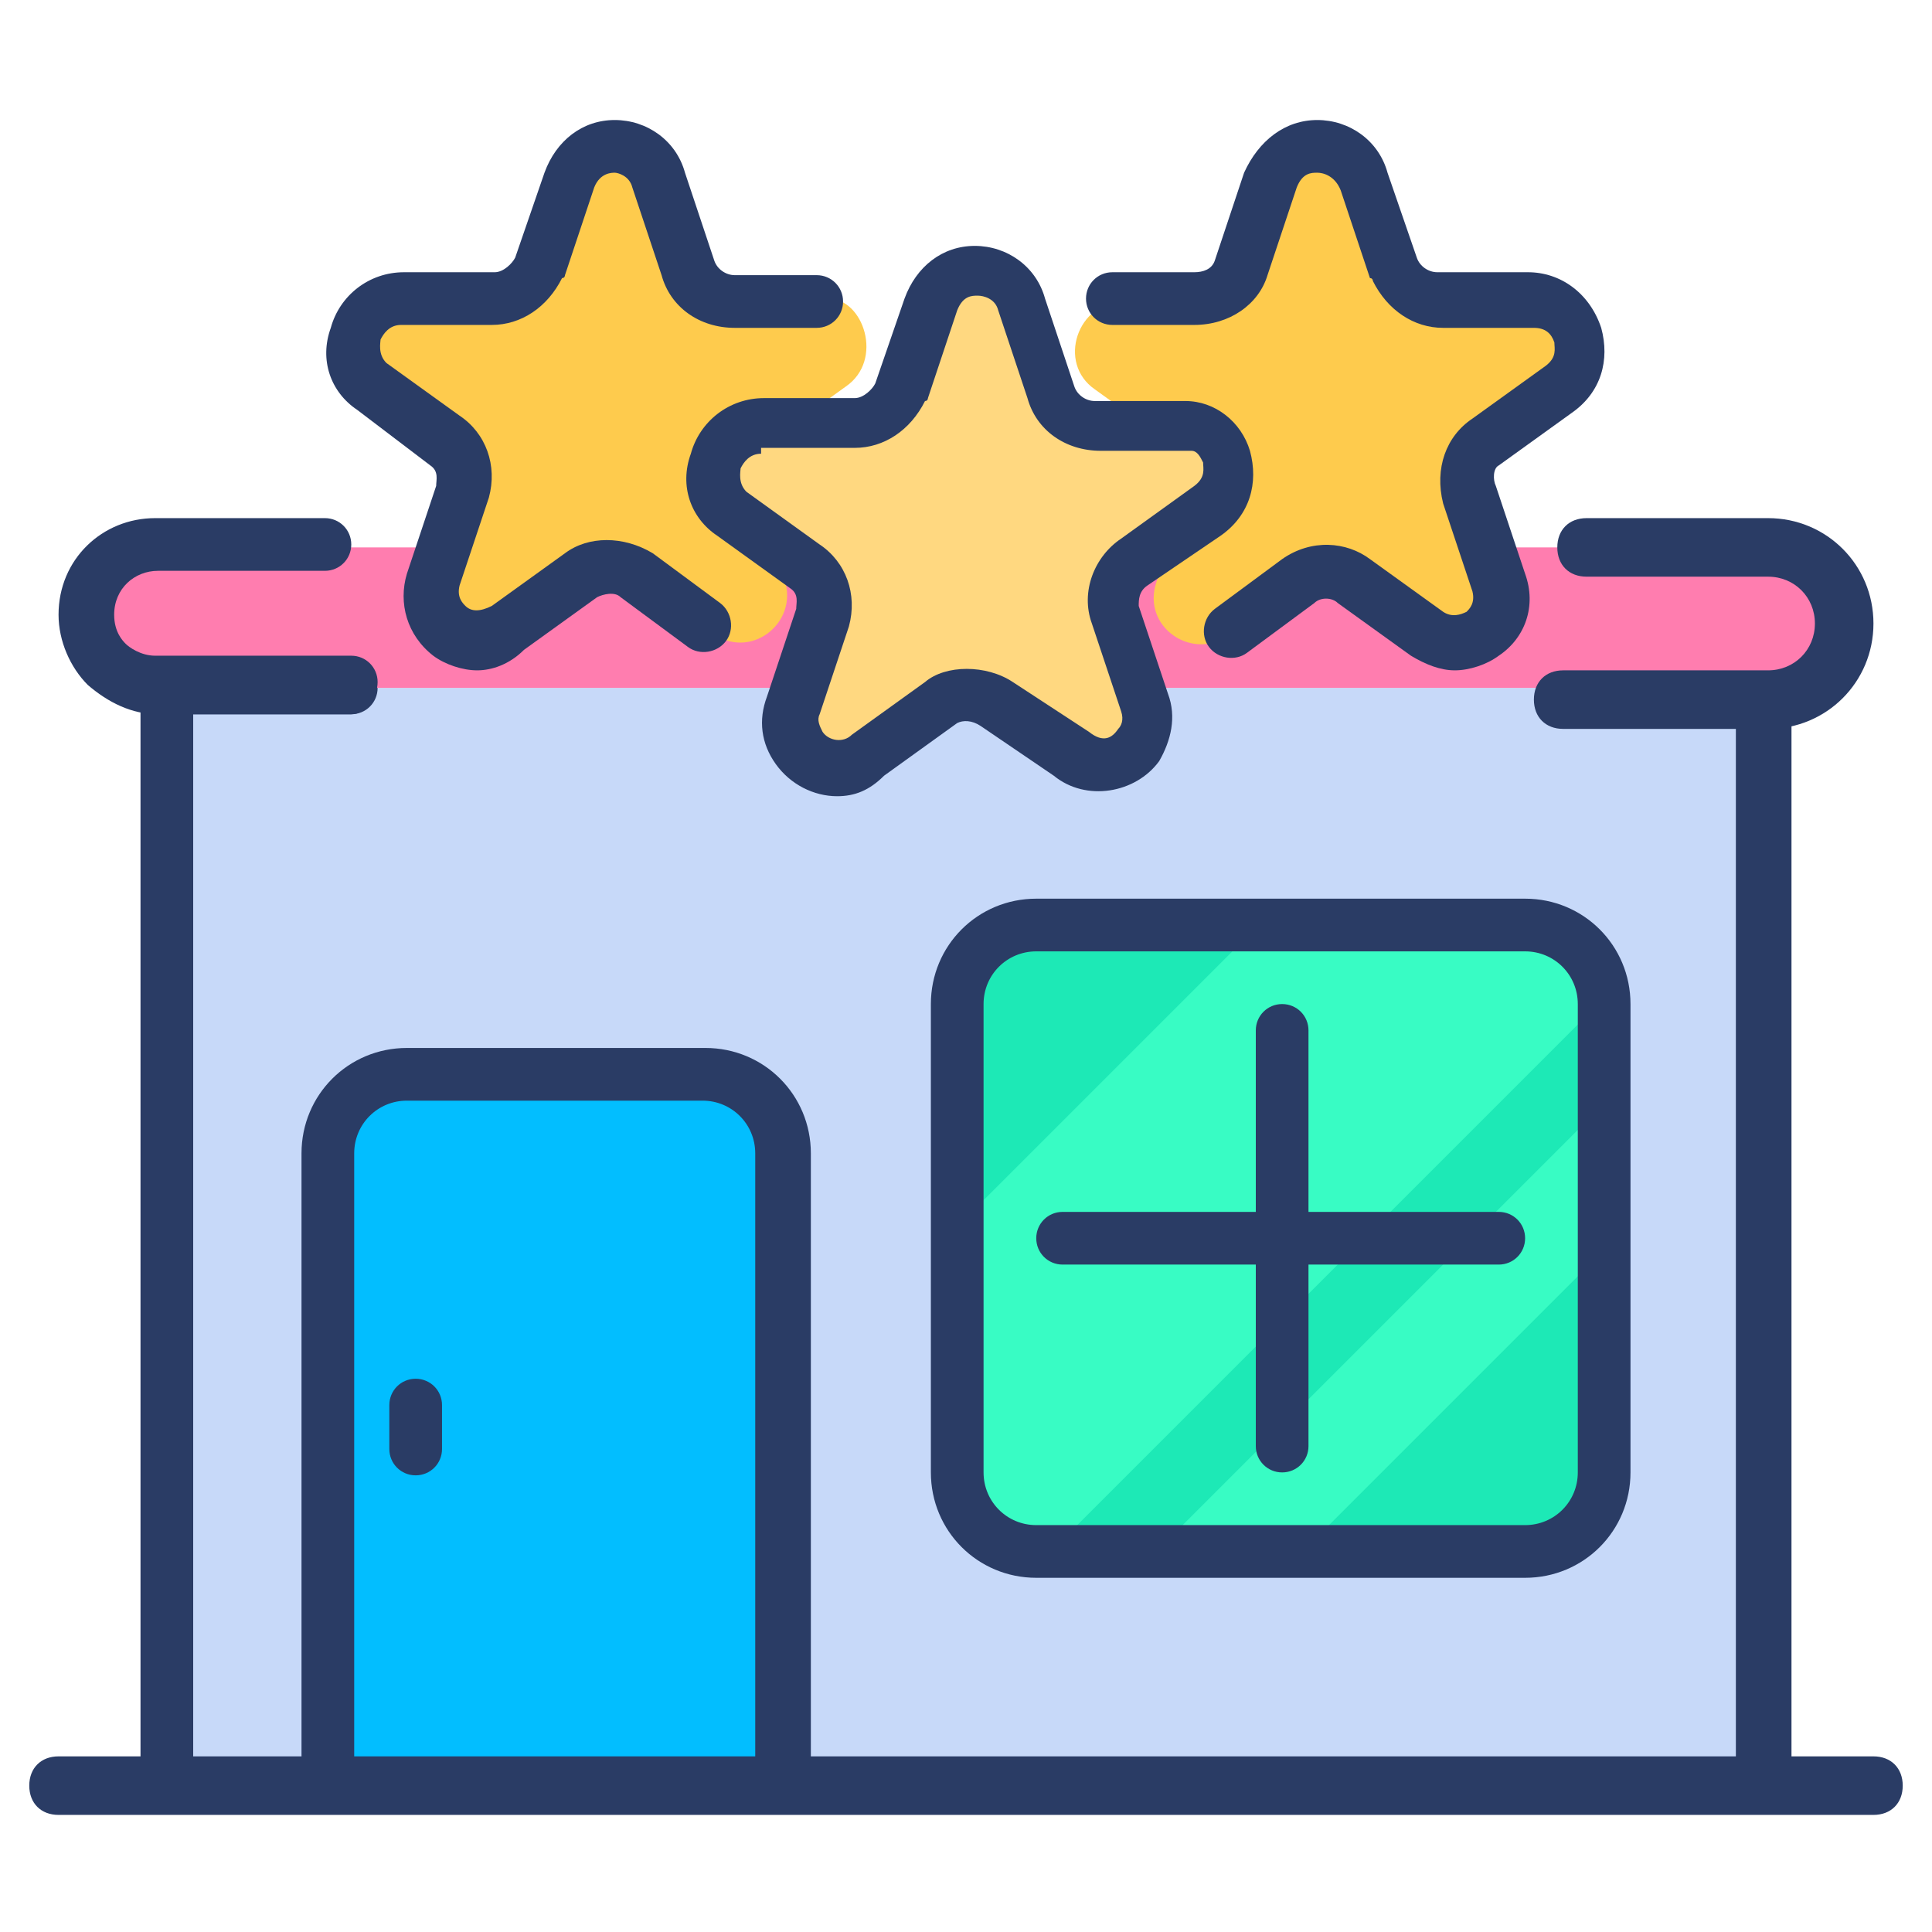 <svg id="Layer_1" height="512" viewBox="0 0 66 66" width="512" xmlns="http://www.w3.org/2000/svg"><g><g><path d="m64 62h-62c-.6 0-1-.4-1-1s.4-1 1-1h62c.6 0 1 .4 1 1s-.4 1-1 1z" fill="#2a3c65"/></g><g><path d="m5.7 23.5h54.5v37.5h-54.5z" fill="#c7d9f9"/></g><g><path d="m60.3 61.9h-54.6c-.5 0-.9-.4-.9-.9v-37.5c0-.5.4-.9.9-.9h6.3c.5 0 .9.4.9.9s-.4.9-.9.9h-5.4v35.6h52.7v-35.6h-5.3c-.5 0-.9-.4-.9-.9s.4-.9.9-.9h6.3c.5 0 .9.4.9.9v37.5c0 .5-.4.9-.9.9z" fill="#2a3c65"/></g><g><path d="m63 21.1c0-1.4-1.1-2.4-2.4-2.4h-55.2c-1.4 0-2.4 1.1-2.4 2.4 0 1.4 1.1 2.4 2.4 2.4h55.2c1.3 0 2.4-1 2.4-2.4z" fill="#ff7daf"/></g><g><path d="m12 24.4h-6.6c-.9 0-1.7-.4-2.4-1-.6-.6-1-1.5-1-2.4 0-1.9 1.5-3.3 3.3-3.3h5.8c.5 0 .9.4.9.9s-.4.9-.9.9h-5.7c-.8 0-1.5.6-1.5 1.5 0 .6.3.9.4 1s.5.4 1 .4h6.7c.5 0 .9.4.9.9s-.4 1.1-.9 1.1z" fill="#2a3c65"/></g><g><path d="m54.8 34.3v16c0 1.5-1.2 2.7-2.7 2.7h-16.7c-1.5 0-2.7-1.2-2.7-2.7v-16c0-1.5 1.2-2.7 2.7-2.7h16.7c1.4 0 2.6 1.1 2.7 2.5z" fill="#1de9b6"/></g><g><g><path d="m54.8 34.1-18.9 18.9h-.4c-1.5 0-2.7-1.2-2.7-2.7v-8.5l10.2-10.2h9.1c1.4 0 2.6 1.1 2.7 2.5z" fill="#38fcc4"/></g><g><path d="m54.8 37.7v5l-10.3 10.3h-5z" fill="#38fcc4"/></g></g><g><path d="m52.1 53.9h-16.7c-2 0-3.6-1.6-3.6-3.6v-16c0-2 1.6-3.6 3.6-3.6h16.7c2 0 3.6 1.6 3.6 3.6v16c0 2-1.6 3.6-3.6 3.6zm-16.7-21.4c-1 0-1.8.8-1.8 1.8v16c0 1 .8 1.8 1.8 1.8h16.7c1 0 1.8-.8 1.8-1.8v-16c0-1-.8-1.8-1.8-1.8z" fill="#2a3c65"/></g><g><path d="m26.8 39.4v21.6h-15.6v-21.6c0-1.5 1.2-2.7 2.7-2.7h10.2c1.5 0 2.7 1.2 2.7 2.7z" fill="#02beff"/></g><g><path d="m26.8 61.9h-15.6c-.5 0-.9-.4-.9-.9v-21.6c0-2 1.6-3.6 3.6-3.6h10.2c2 0 3.6 1.6 3.6 3.6v21.6c0 .5-.4.9-.9.9zm-14.7-1.9h13.7v-20.6c0-1-.8-1.8-1.8-1.8h-10.1c-1 0-1.8.8-1.8 1.8z" fill="#2a3c65"/></g><g><path d="m14.2 50.4c-.5 0-.9-.4-.9-.9v-1.5c0-.5.4-.9.9-.9s.9.4.9.9v1.5c0 .5-.4.9-.9.9z" fill="#2a3c65"/></g><g><path d="m43.8 50.3c-.5 0-.9-.4-.9-.9v-14.2c0-.5.4-.9.9-.9s.9.4.9.9v14.2c0 .5-.4.9-.9.9z" fill="#2a3c65"/></g><g><path d="m51.2 43.2h-14.9c-.5 0-.9-.4-.9-.9s.4-.9.9-.9h14.9c.5 0 .9.4.9.9s-.4.9-.9.9z" fill="#2a3c65"/></g><g><path d="m53.5 13.2-2.5 1.9c-.6.4-.8 1.2-.6 1.8l1 3c.5 1.5-1.2 2.8-2.5 1.8l-2.5-1.8c-.6-.4-1.4-.4-1.9 0l-2.5 1.8c-1.3.9-3-.3-2.5-1.8l1-3c.2-.7 0-1.4-.6-1.8l-2.5-1.8c-1.3-.9-.6-3 1-3h3.1c.7 0 1.3-.5 1.6-1.1l1-3c.5-1.5 2.6-1.5 3.1 0l1 3c.2.7.9 1.1 1.6 1.1h3.1c1.2-.1 1.9 2 .6 2.9z" fill="#fecb4d"/></g><g><path d="m28.9 13.2-2.5 1.8c-.6.4-.8 1.2-.6 1.8l1 3c.5 1.5-1.2 2.8-2.5 1.8l-2.5-1.8c-.6-.4-1.4-.4-1.9 0l-2.5 1.8c-1.3.9-3-.3-2.5-1.8l1-3c.2-.7 0-1.4-.6-1.8l-2.5-1.8c-1.3-.9-.6-3 1-3h3.1c.7 0 1.3-.5 1.6-1.1l1-3c.5-1.5 2.6-1.5 3.1 0l1 3c.2.7.9 1.1 1.6 1.1h3.1c1.2 0 1.9 2.1.6 3z" fill="#fecb4d"/></g><g><path d="m49.7 22.9c-.5 0-1-.2-1.5-.5l-2.5-1.8c-.2-.2-.6-.2-.8 0l-2.3 1.7c-.4.3-1 .2-1.3-.2s-.2-1 .2-1.3l2.3-1.7c1-.7 2.2-.6 3 0l2.5 1.8c.3.2.6.1.8 0 .1-.1.3-.3.2-.7l-1-3c-.3-1.2.1-2.3 1-2.9l2.5-1.8c.4-.3.3-.6.3-.8-.1-.3-.3-.5-.7-.5h-3.1c-1 0-1.9-.6-2.4-1.6 0 0 0-.1-.1-.1l-1-3c-.2-.5-.6-.6-.8-.6s-.5 0-.7.5l-1 3c-.3 1-1.3 1.7-2.5 1.7h-2.8c-.5 0-.9-.4-.9-.9s.4-.9.9-.9h2.8c.3 0 .6-.1.7-.4l1-3c.5-1.1 1.4-1.8 2.5-1.8s2.1.7 2.4 1.8l1 2.9c.1.3.4.5.7.5h3.1c1.1 0 2.1.7 2.5 1.9.3 1.1 0 2.2-1 2.9l-2.5 1.8c-.2.1-.2.5-.1.7l1 3c.4 1.1 0 2.2-.9 2.8-.4.3-1 .5-1.5.5z" fill="#2a3c65"/></g><g><path d="m16.3 22.9c-.5 0-1.1-.2-1.5-.5-.9-.7-1.2-1.8-.9-2.8l1-3c0-.2.1-.5-.2-.7l-2.5-1.9c-.9-.6-1.3-1.7-.9-2.8.3-1.1 1.3-1.9 2.5-1.9h3.1c.3 0 .6-.3.7-.5l1-2.9c.4-1.1 1.3-1.8 2.4-1.8s2.1.7 2.4 1.8l1 3c.1.3.4.5.7.5h2.8c.5 0 .9.4.9.9s-.4.9-.9.9h-2.8c-1.2 0-2.2-.7-2.5-1.8l-1-3c-.1-.4-.5-.5-.6-.5s-.5 0-.7.5l-1 3s0 .1-.1.1c-.5 1-1.4 1.6-2.4 1.6h-3.1c-.4 0-.6.3-.7.5 0 .1-.1.5.2.8l2.5 1.8c.9.6 1.3 1.7 1 2.8l-1 3c-.1.4.1.6.2.7.2.2.5.2.9 0l2.5-1.8c.8-.6 2-.6 3 0l2.3 1.7c.4.3.5.9.2 1.3s-.9.5-1.3.2l-2.3-1.7c-.2-.2-.6-.1-.8 0l-2.5 1.8c-.5.5-1.1.7-1.6.7z" fill="#2a3c65"/></g><g><path d="m41.2 17.4-2.5 1.8c-.6.4-.8 1.2-.6 1.8l1 3c.5 1.5-1.2 2.8-2.5 1.8l-2.6-1.7c-.6-.4-1.4-.4-1.9 0l-2.5 1.8c-1.3.9-3-.3-2.5-1.8l1-3c.2-.7 0-1.4-.6-1.8l-2.5-1.8c-1.3-.9-.6-3 1-3h3.1c.7 0 1.3-.5 1.6-1.1l1-3c.5-1.5 2.6-1.5 3.1 0l1 3c.2.7.9 1.1 1.6 1.1h3.1c1.3 0 2 2 .7 2.9z" fill="#ffd880"/></g><g><path d="m28.6 27.2c-.8 0-1.6-.4-2.1-1.1s-.6-1.5-.3-2.3l1-3c0-.2.1-.5-.2-.7l-2.5-1.8c-.9-.6-1.3-1.7-.9-2.8.3-1.1 1.3-1.9 2.5-1.9h3.1c.3 0 .6-.3.7-.5l1-2.9c.4-1.1 1.3-1.8 2.4-1.8s2.1.7 2.4 1.8l1 3c.1.3.4.5.7.5h3.1c1 0 1.9.7 2.2 1.7.3 1.1 0 2.2-1 2.9l-2.5 1.7c-.3.2-.3.5-.3.7l1 3c.3.8.1 1.6-.3 2.3-.8 1.1-2.5 1.4-3.6.5l-2.5-1.7c-.3-.2-.6-.2-.8-.1l-2.5 1.8c-.5.5-1 .7-1.6.7zm-2.6-11.7c-.4 0-.6.3-.7.5 0 .1-.1.5.2.8l2.5 1.8c.9.6 1.3 1.7 1 2.8l-1 3c-.1.2 0 .4.1.6.2.3.7.4 1 .1l2.5-1.8c.7-.6 2.1-.6 3 0l2.6 1.7c.5.4.8.2 1-.1.1-.1.2-.3.1-.6l-1-3c-.4-1.1.1-2.3 1-2.9l2.5-1.8c.4-.3.3-.6.3-.8-.1-.2-.2-.4-.4-.4h-3.1c-1.2 0-2.2-.7-2.5-1.8l-1-3c-.1-.4-.5-.5-.7-.5s-.5 0-.7.5l-1 3s0 .1-.1.1c-.5 1-1.4 1.6-2.4 1.6h-3.2z" fill="#2a3c65"/></g><g><path d="m60.4 24.9h-7c-.6 0-1-.4-1-1s.4-1 1-1h7c.9 0 1.6-.7 1.6-1.6s-.7-1.6-1.6-1.6h-6.2c-.6 0-1-.4-1-1s.4-1 1-1h6.2c2 0 3.6 1.6 3.6 3.6s-1.6 3.6-3.6 3.6z" fill="#2a3c65"/></g></g></svg>